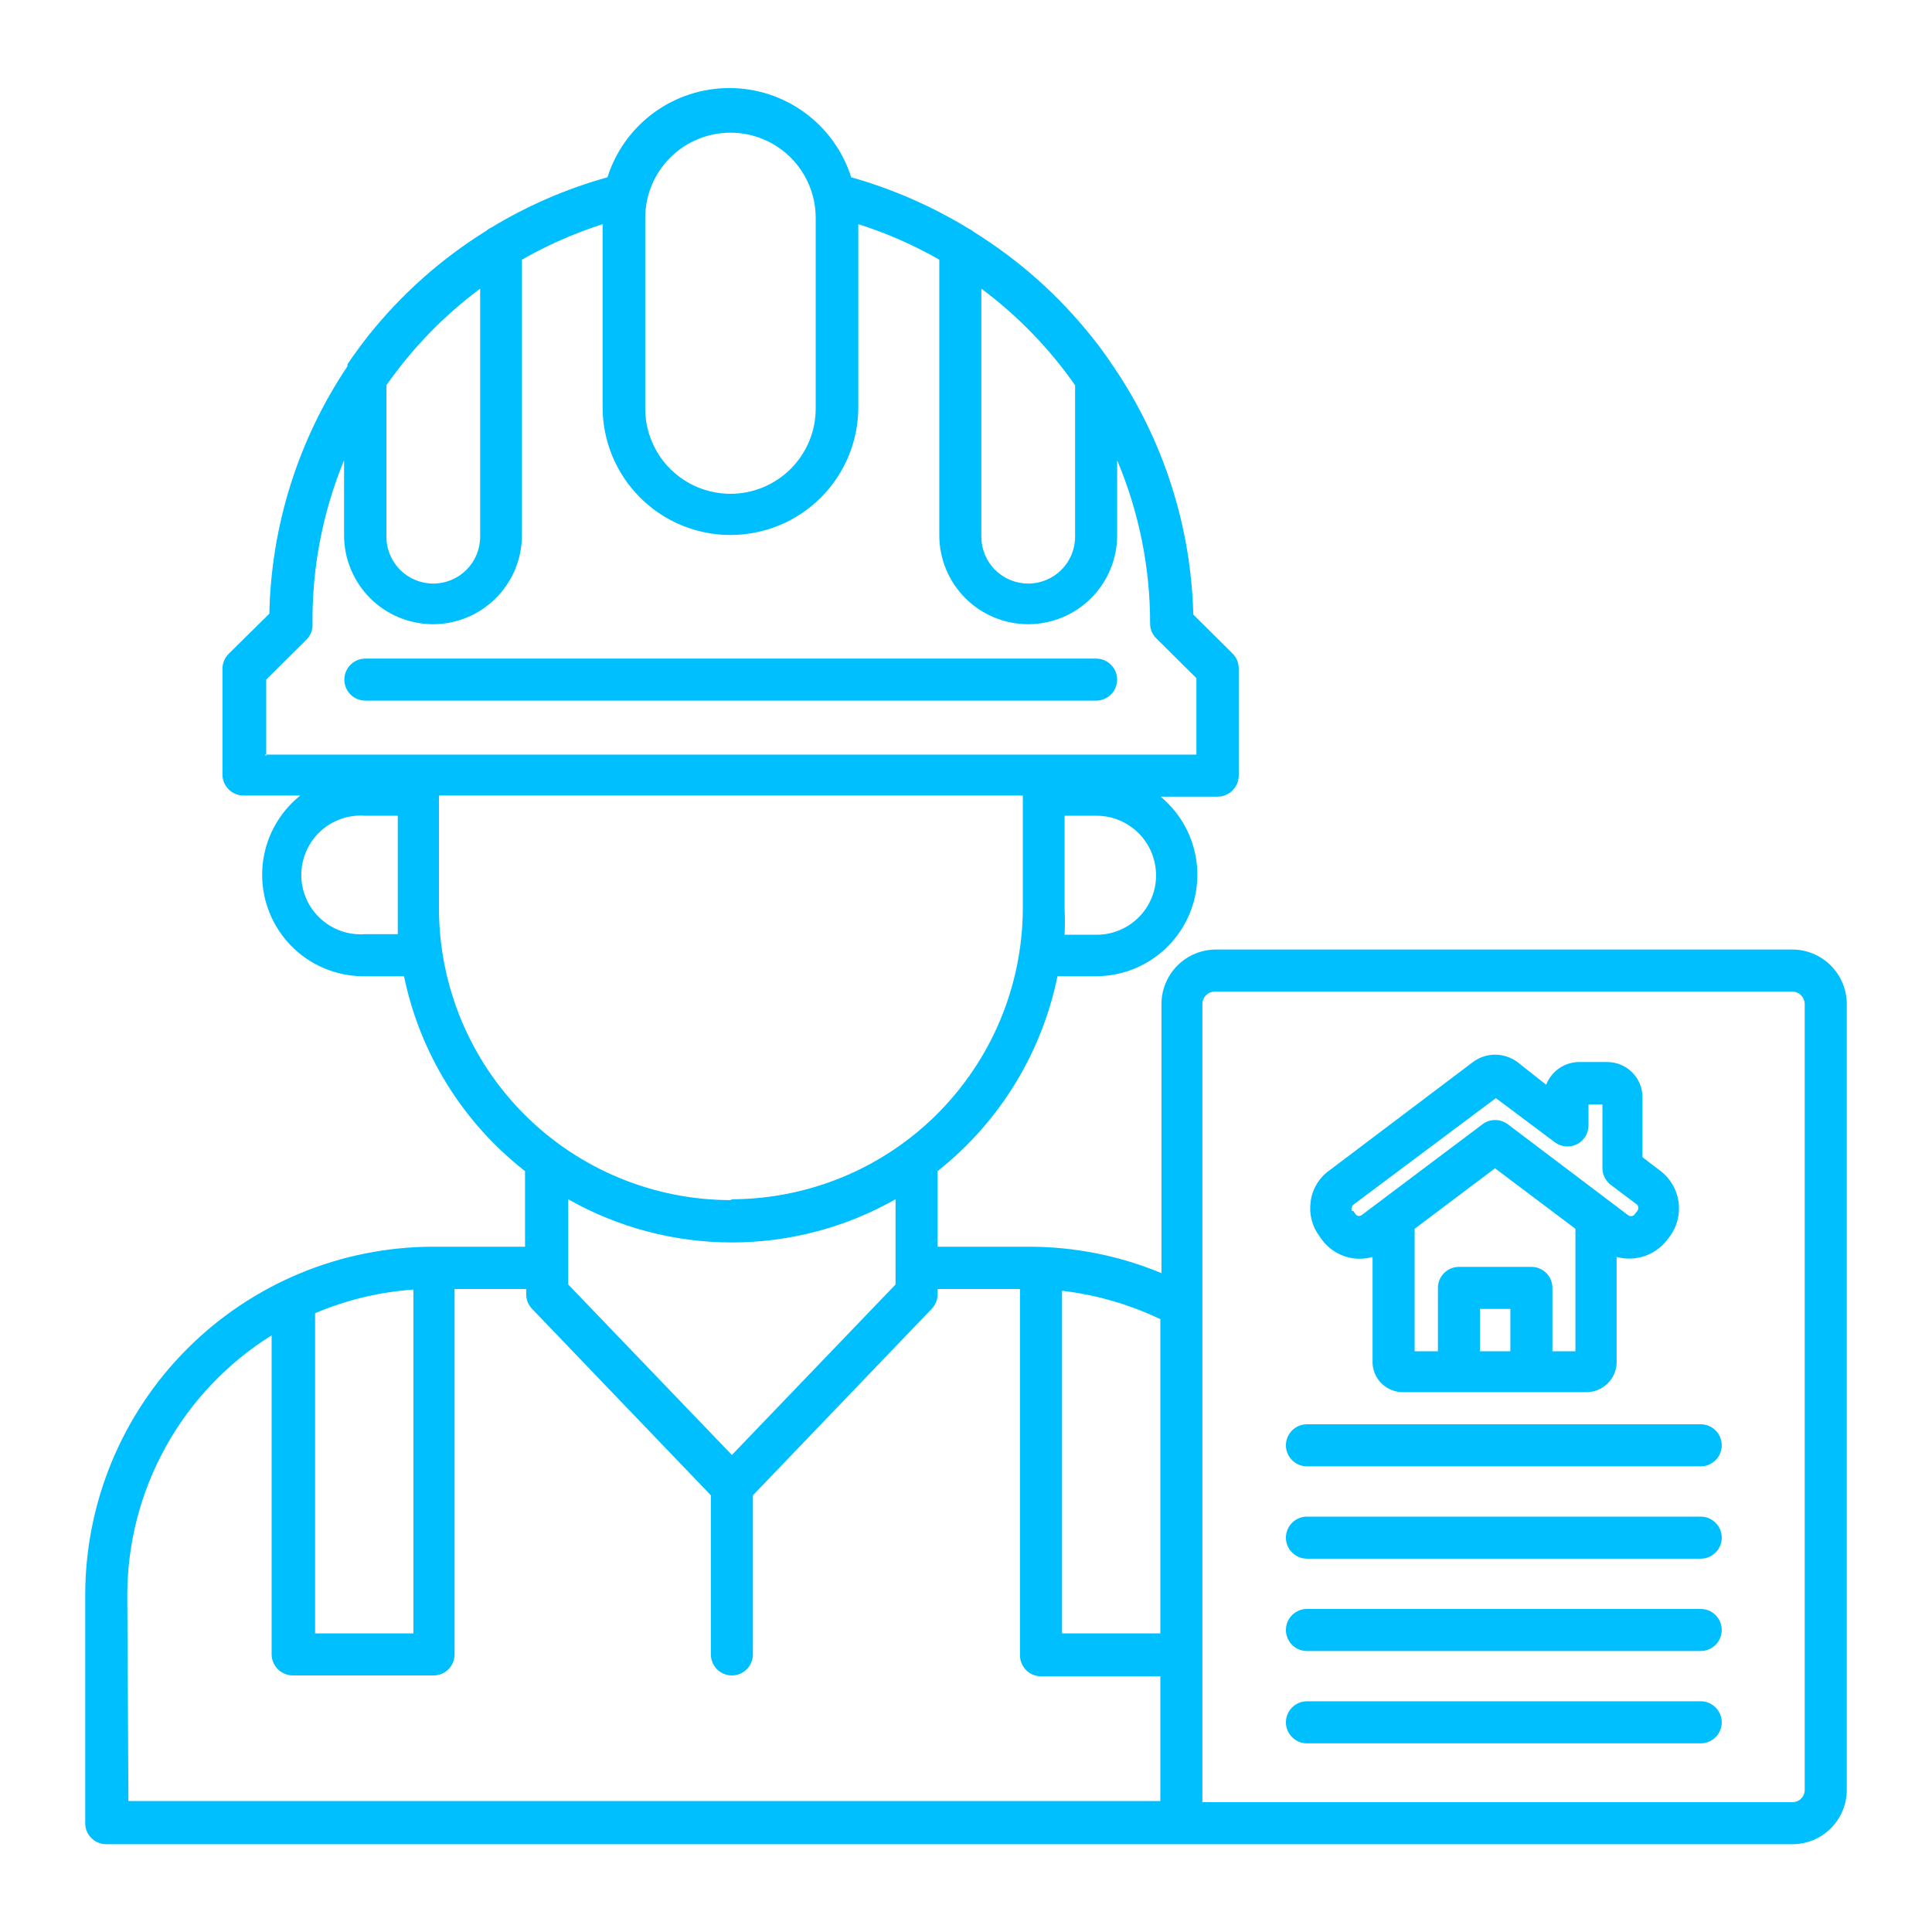 <svg width="68" height="68" viewBox="0 0 68 68" fill="none" xmlns="http://www.w3.org/2000/svg">
<g clip-path="url(#clip0_289_998)">
<path fill-rule="evenodd" clip-rule="evenodd" d="M47.63 42.62L47.72 42.75C47.735 42.765 47.753 42.778 47.772 42.786C47.792 42.794 47.813 42.799 47.835 42.799C47.856 42.799 47.878 42.794 47.897 42.786C47.917 42.778 47.935 42.765 47.95 42.75L52.18 39.57C52.308 39.473 52.464 39.421 52.625 39.421C52.785 39.421 52.942 39.473 53.07 39.57L57.29 42.76C57.321 42.789 57.362 42.805 57.405 42.805C57.447 42.805 57.489 42.789 57.52 42.76L57.62 42.63C57.649 42.599 57.665 42.558 57.665 42.515C57.665 42.472 57.649 42.431 57.62 42.4L56.69 41.7C56.6 41.63 56.527 41.541 56.477 41.438C56.426 41.336 56.4 41.224 56.4 41.11V38.87H55.91V39.61C55.91 39.748 55.872 39.884 55.799 40.002C55.727 40.119 55.623 40.214 55.499 40.276C55.375 40.337 55.236 40.362 55.098 40.349C54.961 40.336 54.83 40.284 54.72 40.2L52.65 38.65L47.65 42.39C47.632 42.403 47.616 42.419 47.604 42.438C47.592 42.457 47.584 42.478 47.58 42.5C47.564 42.538 47.564 42.581 47.58 42.62H47.63ZM55.45 47.56H54.64V45.33C54.64 45.134 54.562 44.946 54.423 44.807C54.284 44.668 54.096 44.59 53.9 44.59H51.35C51.154 44.59 50.965 44.668 50.827 44.807C50.688 44.946 50.61 45.134 50.61 45.33V47.56H49.79V43.25L52.62 41.12L55.45 43.25V47.56ZM53.16 46.07H52.09V47.56H53.16V46.07ZM46.44 43.51C46.181 43.163 46.069 42.728 46.13 42.3C46.156 42.084 46.227 41.876 46.337 41.689C46.447 41.501 46.594 41.338 46.77 41.21L51.83 37.39C52.058 37.216 52.338 37.121 52.625 37.121C52.912 37.121 53.191 37.216 53.42 37.39L54.42 38.18C54.51 37.946 54.669 37.744 54.876 37.601C55.083 37.458 55.328 37.381 55.58 37.38H56.58C56.907 37.383 57.22 37.514 57.45 37.747C57.681 37.979 57.81 38.293 57.81 38.62V40.73L58.44 41.21C58.788 41.474 59.017 41.865 59.079 42.297C59.141 42.73 59.03 43.169 58.77 43.52L58.67 43.65C58.466 43.912 58.189 44.108 57.874 44.213C57.559 44.318 57.22 44.328 56.9 44.24V48C56.883 48.265 56.768 48.514 56.578 48.698C56.387 48.883 56.135 48.991 55.87 49H49.38C49.108 49.001 48.846 48.898 48.647 48.712C48.448 48.526 48.328 48.272 48.31 48V44.24C47.99 44.332 47.649 44.325 47.334 44.219C47.018 44.114 46.741 43.916 46.54 43.65L46.44 43.51ZM59.86 59.88H46C45.804 59.88 45.615 59.958 45.477 60.097C45.338 60.236 45.26 60.424 45.26 60.62C45.26 60.816 45.338 61.005 45.477 61.143C45.615 61.282 45.804 61.36 46 61.36H59.86C60.056 61.36 60.244 61.282 60.383 61.143C60.522 61.005 60.6 60.816 60.6 60.62C60.6 60.424 60.522 60.236 60.383 60.097C60.244 59.958 60.056 59.88 59.86 59.88ZM59.86 56.63H46C45.903 56.63 45.806 56.649 45.717 56.686C45.627 56.724 45.545 56.778 45.477 56.847C45.408 56.915 45.353 56.997 45.316 57.087C45.279 57.177 45.26 57.273 45.26 57.37C45.26 57.467 45.279 57.563 45.316 57.653C45.353 57.743 45.408 57.825 45.477 57.893C45.545 57.962 45.627 58.017 45.717 58.054C45.806 58.091 45.903 58.11 46 58.11H59.86C60.056 58.11 60.244 58.032 60.383 57.893C60.522 57.755 60.6 57.566 60.6 57.37C60.6 57.174 60.522 56.986 60.383 56.847C60.244 56.708 60.056 56.63 59.86 56.63ZM59.86 53.38H46C45.804 53.38 45.615 53.458 45.477 53.597C45.338 53.736 45.26 53.924 45.26 54.12C45.26 54.316 45.338 54.505 45.477 54.643C45.615 54.782 45.804 54.86 46 54.86H59.86C60.056 54.86 60.244 54.782 60.383 54.643C60.522 54.505 60.6 54.316 60.6 54.12C60.6 53.924 60.522 53.736 60.383 53.597C60.244 53.458 60.056 53.38 59.86 53.38ZM59.86 50.13H46C45.804 50.13 45.615 50.208 45.477 50.347C45.338 50.486 45.26 50.674 45.26 50.87C45.26 51.066 45.338 51.255 45.477 51.393C45.615 51.532 45.804 51.61 46 51.61H59.86C60.056 51.61 60.244 51.532 60.383 51.393C60.522 51.255 60.6 51.066 60.6 50.87C60.6 50.674 60.522 50.486 60.383 50.347C60.244 50.208 60.056 50.13 59.86 50.13ZM63.52 35.33V63C63.52 63.114 63.475 63.223 63.394 63.304C63.313 63.385 63.204 63.43 63.09 63.43H42.32V35.33C42.322 35.217 42.368 35.109 42.449 35.029C42.529 34.949 42.637 34.903 42.75 34.9H63.09C63.203 34.903 63.311 34.949 63.391 35.029C63.471 35.109 63.517 35.217 63.52 35.33ZM4.52 63.39H40.84V59H36.64C36.444 59 36.255 58.922 36.117 58.783C35.978 58.645 35.9 58.456 35.9 58.26V45.37H33V45.55C33.001 45.739 32.929 45.922 32.8 46.06L26.5 52.63V58.23C26.5 58.426 26.422 58.614 26.283 58.753C26.144 58.892 25.956 58.97 25.76 58.97C25.564 58.97 25.375 58.892 25.237 58.753C25.098 58.614 25.02 58.426 25.02 58.23V52.63L18.72 46.06C18.59 45.922 18.519 45.739 18.52 45.55V45.37H16V58.23C16 58.426 15.922 58.614 15.783 58.753C15.644 58.892 15.456 58.97 15.26 58.97H10.31C10.113 58.97 9.923 58.892 9.783 58.754C9.643 58.615 9.562 58.427 9.56 58.23V47C8.008 47.968 6.727 49.315 5.839 50.913C4.95 52.512 4.482 54.311 4.48 56.14L4.52 63.39ZM11.09 57.49V46.22C12.189 45.753 13.358 45.473 14.55 45.39V57.49H11.09ZM20 42.21C21.756 43.207 23.741 43.73 25.76 43.73C27.779 43.73 29.764 43.207 31.52 42.21V45.21L25.76 51.21L20 45.21V42.21ZM25.76 42.21C28.468 42.202 31.064 41.125 32.981 39.213C34.899 37.3 35.984 34.708 36 32V28H15.45V32C15.46 34.718 16.547 37.321 18.471 39.24C20.396 41.159 23.002 42.237 25.72 42.24L25.76 42.21ZM14 32.88C14 32.58 14 32.28 14 31.98V28.71H12.84C12.554 28.69 12.267 28.729 11.997 28.825C11.727 28.921 11.479 29.071 11.27 29.267C11.06 29.462 10.893 29.699 10.779 29.962C10.664 30.225 10.605 30.508 10.605 30.795C10.605 31.082 10.664 31.365 10.779 31.628C10.893 31.891 11.06 32.127 11.27 32.323C11.479 32.519 11.727 32.669 11.997 32.765C12.267 32.861 12.554 32.9 12.84 32.88H14ZM9.32 26.56H42.11V23.87L40.7 22.47C40.63 22.403 40.574 22.322 40.536 22.233C40.498 22.143 40.479 22.047 40.48 21.95C40.483 19.975 40.088 18.02 39.32 16.2V18.84C39.32 19.67 38.99 20.466 38.403 21.053C37.816 21.64 37.02 21.97 36.19 21.97C35.36 21.97 34.564 21.64 33.977 21.053C33.39 20.466 33.06 19.67 33.06 18.84V9.14C32.157 8.623 31.202 8.204 30.21 7.89V14.33C30.21 15.524 29.736 16.668 28.892 17.512C28.048 18.356 26.903 18.83 25.71 18.83C24.516 18.83 23.372 18.356 22.528 17.512C21.684 16.668 21.21 15.524 21.21 14.33V7.89C20.222 8.206 19.27 8.625 18.37 9.14V18.84C18.37 19.67 18.04 20.466 17.453 21.053C16.866 21.64 16.07 21.97 15.24 21.97C14.41 21.97 13.614 21.64 13.027 21.053C12.44 20.466 12.11 19.67 12.11 18.84V16.2C11.352 18.039 10.975 20.012 11 22C11.001 22.097 10.982 22.193 10.944 22.283C10.906 22.372 10.85 22.453 10.78 22.52L9.37 23.92V26.61L9.32 26.56ZM13.6 13.56C14.51 12.257 15.624 11.109 16.9 10.16V18.89C16.9 19.328 16.726 19.747 16.417 20.057C16.107 20.366 15.688 20.54 15.25 20.54C14.812 20.54 14.393 20.366 14.083 20.057C13.774 19.747 13.6 19.328 13.6 18.89V13.56ZM22.71 7.67C22.71 6.874 23.026 6.111 23.588 5.549C24.151 4.986 24.914 4.67 25.71 4.67C26.506 4.67 27.269 4.986 27.831 5.549C28.394 6.111 28.71 6.874 28.71 7.67V14.38C28.71 15.176 28.394 15.939 27.831 16.501C27.269 17.064 26.506 17.38 25.71 17.38C24.914 17.38 24.151 17.064 23.588 16.501C23.026 15.939 22.71 15.176 22.71 14.38V7.67ZM34.54 10.16C35.815 11.109 36.93 12.257 37.84 13.56V18.89C37.84 19.328 37.666 19.747 37.357 20.057C37.047 20.366 36.627 20.54 36.19 20.54C35.752 20.54 35.333 20.366 35.023 20.057C34.714 19.747 34.54 19.328 34.54 18.89V10.16ZM40.69 30.8C40.687 30.247 40.466 29.716 40.075 29.325C39.683 28.934 39.153 28.713 38.6 28.71H37.47V32C37.485 32.3 37.485 32.6 37.47 32.9H38.6C39.152 32.9 39.682 32.681 40.074 32.291C40.466 31.902 40.687 31.373 40.69 30.82V30.8ZM40.84 46.43V57.49H37.38V45.43C38.58 45.571 39.749 45.909 40.84 46.43ZM65 35.33V63C65 63.507 64.799 63.992 64.44 64.351C64.082 64.709 63.596 64.91 63.09 64.91H3.74C3.639 64.91 3.54 64.89 3.447 64.85C3.355 64.81 3.271 64.752 3.202 64.679C3.133 64.606 3.079 64.52 3.044 64.425C3.01 64.331 2.994 64.231 3 64.13V56.13C3.003 52.882 4.294 49.768 6.591 47.471C8.887 45.174 12.002 43.883 15.25 43.88H18.48V41.22C16.291 39.511 14.781 37.08 14.22 34.36H12.84C12.096 34.369 11.368 34.145 10.758 33.721C10.147 33.296 9.685 32.691 9.435 31.99C9.185 31.29 9.16 30.529 9.363 29.813C9.567 29.098 9.989 28.464 10.57 28H8.57C8.374 28 8.185 27.922 8.047 27.783C7.908 27.645 7.83 27.456 7.83 27.26V23.56C7.827 23.456 7.846 23.352 7.886 23.256C7.925 23.159 7.985 23.072 8.06 23L9.48 21.6C9.545 18.494 10.499 15.471 12.23 12.89V12.82C12.46 12.48 12.7 12.15 12.96 11.82C14.124 10.357 15.531 9.106 17.12 8.12C17.17 8.074 17.228 8.037 17.29 8.01C18.566 7.236 19.942 6.64 21.38 6.24C21.669 5.329 22.24 4.533 23.011 3.968C23.783 3.403 24.714 3.099 25.67 3.099C26.626 3.099 27.557 3.403 28.328 3.968C29.1 4.533 29.671 5.329 29.96 6.24C31.416 6.651 32.809 7.26 34.1 8.05C34.162 8.077 34.22 8.114 34.27 8.16C35.858 9.146 37.266 10.397 38.43 11.86C38.69 12.18 38.93 12.51 39.16 12.86L39.21 12.93C40.953 15.504 41.921 18.523 42 21.63L43.38 23C43.521 23.14 43.6 23.331 43.6 23.53V27.3C43.597 27.497 43.517 27.685 43.377 27.824C43.236 27.962 43.047 28.04 42.85 28.04H40.85C41.415 28.508 41.823 29.139 42.017 29.847C42.211 30.555 42.181 31.306 41.933 31.997C41.685 32.688 41.23 33.285 40.63 33.708C40.03 34.131 39.314 34.359 38.58 34.36H37.22C36.666 37.073 35.171 39.502 33 41.22V43.88H36.23C37.826 43.882 39.406 44.198 40.88 44.81V35.33C40.883 34.824 41.085 34.34 41.442 33.982C41.8 33.625 42.284 33.423 42.79 33.42H63.09C63.596 33.423 64.08 33.625 64.438 33.982C64.795 34.34 64.997 34.824 65 35.33ZM39.32 23.92C39.32 24.116 39.242 24.305 39.103 24.443C38.964 24.582 38.776 24.66 38.58 24.66H12.86C12.664 24.66 12.475 24.582 12.337 24.443C12.198 24.305 12.12 24.116 12.12 23.92C12.12 23.724 12.198 23.535 12.337 23.397C12.475 23.258 12.664 23.18 12.86 23.18H38.58C38.776 23.18 38.964 23.258 39.103 23.397C39.242 23.535 39.32 23.724 39.32 23.92Z" fill="#00BFFF"/>
</g>
<defs>
<clipPath id="clip0_289_998">
<rect width="68" height="68" fill="white"/>
</clipPath>
</defs>
</svg>
